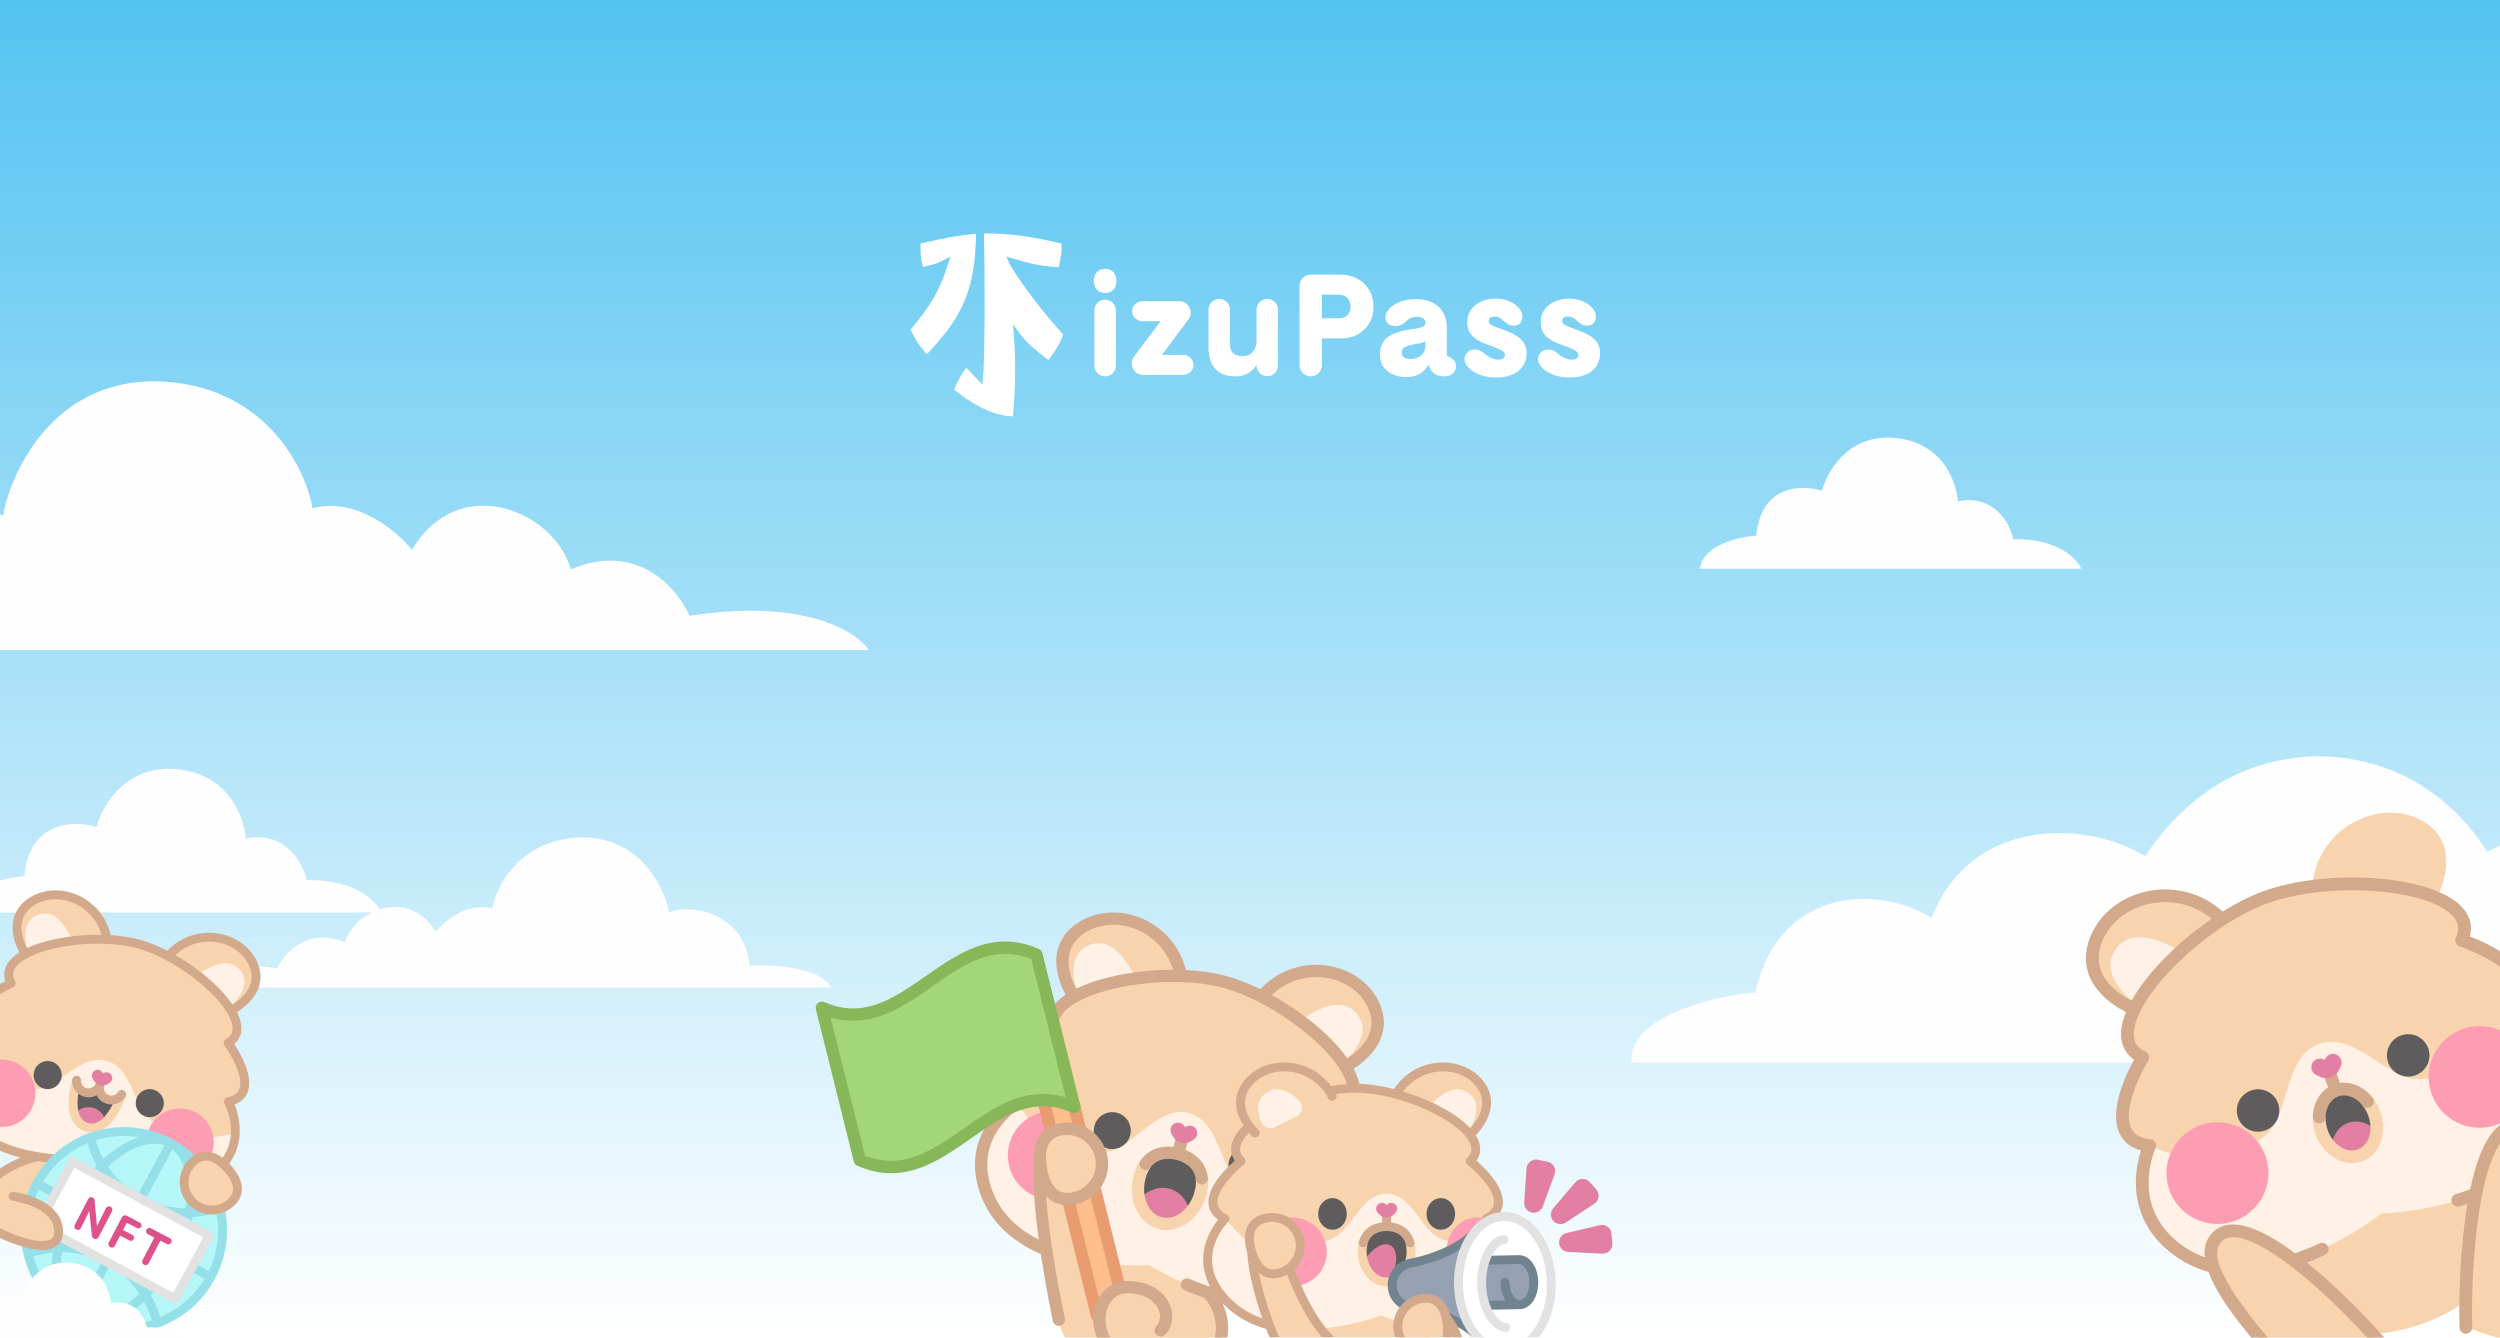<svg width="400" height="214" viewBox="0 0 400 214" fill="none" xmlns="http://www.w3.org/2000/svg">
<g clip-path="url(#clip0_1191_343)">
<rect width="400" height="214" fill="url(#paint0_linear_1191_343)"/>
<path d="M170.088 53.496C169.648 54.972 168.836 56.104 168.116 57.109C167.988 57.288 167.864 57.461 167.746 57.63C167.584 57.503 167.419 57.373 167.248 57.24C165.827 56.126 164.217 54.864 162.986 53.12L162.078 51.834L162.195 53.404C162.573 58.502 162.453 61.55 162.095 66.614C158.91 66.609 155.211 64.466 152.662 62.334C153.239 60.923 153.714 60.058 154.6 58.82L157.174 61.537L157.278 60.603C157.591 57.784 157.603 42.888 157.423 37.355C161.267 37.315 165.329 37.847 169.819 38.977C169.972 40.029 169.665 41.482 169.436 42.566C169.423 42.627 169.411 42.687 169.398 42.746C166.585 42.601 164.845 42.194 161.929 41.32L160.983 41.036L161.41 41.926C162.844 44.921 168.165 51.494 170.088 53.496H170.088Z" fill="white"/>
<path d="M156.173 37.397C155.988 46.152 154.237 50.437 148.298 56.673C146.95 55.168 146.369 54.203 145.686 52.742C148.994 48.847 150.372 46.412 151.757 42.06L152.076 41.055L151.14 41.541C149.825 42.223 149.003 42.45 147.655 42.699C147.31 41.329 147.226 40.42 147.307 38.969C150.851 38.103 153.622 37.612 156.173 37.397L156.173 37.397Z" fill="white"/>
<path d="M176.818 60.216C176.344 60.216 175.939 60.047 175.603 59.711C175.267 59.36 175.099 58.947 175.099 58.473V49.669C175.099 49.196 175.267 48.791 175.603 48.454C175.939 48.118 176.344 47.95 176.818 47.95C177.292 47.95 177.697 48.118 178.033 48.454C178.369 48.791 178.538 49.196 178.538 49.669V58.473C178.538 58.947 178.369 59.36 178.033 59.711C177.697 60.047 177.292 60.216 176.818 60.216ZM176.795 46.872C176.275 46.872 175.848 46.704 175.511 46.368C175.175 46.032 175.007 45.558 175.007 44.947C175.007 44.335 175.175 43.861 175.511 43.525C175.848 43.189 176.275 43.021 176.795 43.021C177.345 43.021 177.789 43.189 178.125 43.525C178.461 43.861 178.629 44.335 178.629 44.947C178.629 45.558 178.461 46.032 178.125 46.368C177.789 46.704 177.345 46.872 176.795 46.872ZM182.963 59.986C182.444 59.986 182.016 59.834 181.679 59.528C181.343 59.207 181.144 58.817 181.083 58.358C181.022 57.9 181.144 57.464 181.45 57.052L186.494 50.334L188.626 51.389H182.849C182.375 51.389 181.97 51.236 181.634 50.93C181.297 50.609 181.129 50.227 181.129 49.784C181.129 49.341 181.297 48.966 181.634 48.661C181.97 48.34 182.375 48.179 182.849 48.179H188.626C189.161 48.179 189.589 48.34 189.91 48.661C190.246 48.982 190.445 49.371 190.506 49.83C190.567 50.288 190.437 50.732 190.116 51.16L185.187 57.739L182.963 56.777H189.245C189.719 56.777 190.124 56.937 190.46 57.258C190.797 57.564 190.965 57.938 190.965 58.382C190.965 58.809 190.797 59.184 190.46 59.505C190.124 59.826 189.719 59.986 189.245 59.986H182.963ZM197.653 60.216C196.69 60.216 195.887 60.032 195.245 59.665C194.619 59.298 194.145 58.771 193.824 58.083C193.518 57.396 193.365 56.578 193.365 55.63V49.555C193.365 49.081 193.534 48.676 193.87 48.34C194.206 48.003 194.611 47.835 195.085 47.835C195.559 47.835 195.964 48.003 196.3 48.34C196.636 48.676 196.804 49.081 196.804 49.555V54.965C196.804 55.76 196.988 56.295 197.355 56.57C197.737 56.845 198.226 56.983 198.822 56.983C199.326 56.983 199.739 56.868 200.06 56.639C200.396 56.41 200.641 56.119 200.794 55.768C200.962 55.401 201.046 55.011 201.046 54.599V49.555C201.046 49.081 201.214 48.676 201.55 48.34C201.887 48.003 202.292 47.835 202.765 47.835C203.254 47.835 203.66 48.003 203.98 48.34C204.317 48.676 204.485 49.081 204.485 49.555V58.473C204.485 58.947 204.317 59.352 203.98 59.688C203.66 60.025 203.254 60.193 202.765 60.193C202.292 60.193 201.887 60.025 201.55 59.688C201.214 59.352 201.046 58.947 201.046 58.473V57.029L201.734 57.281C201.245 58.259 200.679 58.993 200.037 59.482C199.395 59.971 198.6 60.216 197.653 60.216ZM209.715 60.216C209.226 60.216 208.805 60.04 208.454 59.688C208.102 59.337 207.927 58.916 207.927 58.427V45.726C207.927 45.237 208.102 44.817 208.454 44.465C208.805 44.114 209.226 43.938 209.715 43.938H211.503V58.427C211.503 58.916 211.327 59.337 210.976 59.688C210.624 60.04 210.204 60.216 209.715 60.216ZM210.815 54.14V50.93H214.3C214.652 50.93 214.957 50.854 215.217 50.701C215.492 50.548 215.706 50.334 215.859 50.059C216.012 49.784 216.088 49.471 216.088 49.119C216.088 48.706 216.012 48.355 215.859 48.065C215.706 47.759 215.477 47.53 215.171 47.377C214.881 47.224 214.529 47.148 214.117 47.148H210.815V43.938H214.438C215.462 43.938 216.371 44.152 217.166 44.58C217.961 45.008 218.587 45.604 219.046 46.368C219.52 47.132 219.757 48.026 219.757 49.05C219.757 50.074 219.527 50.969 219.069 51.733C218.61 52.497 217.999 53.093 217.235 53.521C216.47 53.934 215.63 54.14 214.713 54.14H210.815ZM224.859 60.33C224.202 60.33 223.56 60.2 222.933 59.941C222.322 59.681 221.81 59.291 221.397 58.771C221 58.236 220.801 57.564 220.801 56.754C220.801 55.577 221.16 54.683 221.879 54.071C222.612 53.445 223.805 53.001 225.455 52.742C225.914 52.665 226.342 52.596 226.739 52.535C227.137 52.474 227.458 52.382 227.702 52.26C227.947 52.123 228.069 51.916 228.069 51.641C228.069 51.427 228.008 51.251 227.886 51.114C227.779 50.961 227.618 50.854 227.404 50.793C227.205 50.716 226.961 50.678 226.67 50.678C226.288 50.678 225.96 50.747 225.685 50.885C225.425 51.022 225.18 51.206 224.951 51.435C224.737 51.649 224.485 51.825 224.194 51.962C223.919 52.1 223.606 52.168 223.254 52.168C222.781 52.168 222.398 52.046 222.108 51.802C221.818 51.557 221.672 51.221 221.672 50.793C221.672 50.38 221.802 49.998 222.062 49.647C222.322 49.295 222.674 48.989 223.117 48.729C223.56 48.454 224.08 48.24 224.676 48.087C225.272 47.935 225.899 47.858 226.556 47.858C227.595 47.858 228.482 48.049 229.215 48.431C229.949 48.798 230.507 49.318 230.889 49.99C231.286 50.663 231.485 51.45 231.485 52.352V56.502C231.485 56.7 231.508 56.838 231.554 56.914C231.6 56.975 231.699 57.036 231.852 57.098C232.112 57.205 232.356 57.38 232.585 57.625C232.83 57.854 232.952 58.175 232.952 58.588C232.952 59.046 232.784 59.436 232.448 59.757C232.112 60.078 231.63 60.231 231.004 60.216C230.316 60.2 229.781 60.04 229.399 59.734C229.032 59.413 228.787 59.001 228.665 58.496L228.642 58.404H228.573C228.145 59.046 227.656 59.528 227.106 59.849C226.571 60.17 225.822 60.33 224.859 60.33ZM225.753 57.441C226.166 57.441 226.548 57.357 226.9 57.189C227.251 57.021 227.534 56.777 227.748 56.456C227.962 56.119 228.069 55.722 228.069 55.264V54.69C228.069 54.644 228.054 54.621 228.023 54.621C228.008 54.621 227.97 54.637 227.908 54.667C227.74 54.759 227.549 54.836 227.335 54.897C227.121 54.943 226.892 54.981 226.647 55.011C226.403 55.042 226.128 55.095 225.822 55.172C225.165 55.325 224.737 55.508 224.538 55.722C224.355 55.921 224.263 56.15 224.263 56.41C224.263 56.761 224.385 57.021 224.63 57.189C224.89 57.357 225.264 57.441 225.753 57.441ZM239.414 60.399C238.39 60.399 237.496 60.246 236.732 59.941C235.967 59.635 235.371 59.253 234.943 58.794C234.531 58.336 234.324 57.892 234.324 57.464C234.324 57.113 234.462 56.769 234.737 56.433C235.012 56.096 235.425 55.928 235.975 55.928C236.357 55.928 236.67 56.005 236.915 56.158C237.16 56.295 237.335 56.417 237.442 56.524C237.886 56.907 238.291 57.174 238.657 57.327C239.024 57.464 239.376 57.533 239.712 57.533C240.109 57.533 240.385 57.464 240.537 57.327C240.706 57.174 240.79 56.998 240.79 56.8C240.79 56.616 240.713 56.448 240.56 56.295C240.407 56.142 240.178 55.997 239.873 55.86C239.567 55.707 239.185 55.554 238.726 55.401C238.191 55.218 237.679 55.027 237.19 54.828C236.716 54.614 236.296 54.362 235.929 54.071C235.562 53.781 235.272 53.429 235.058 53.017C234.859 52.604 234.76 52.1 234.76 51.504C234.76 50.785 234.951 50.151 235.333 49.601C235.73 49.035 236.265 48.592 236.938 48.271C237.626 47.95 238.405 47.789 239.276 47.789C240.102 47.789 240.835 47.927 241.477 48.202C242.135 48.477 242.647 48.836 243.013 49.28C243.396 49.708 243.587 50.181 243.587 50.701C243.587 51.083 243.472 51.412 243.243 51.687C243.029 51.962 242.685 52.1 242.211 52.1C241.814 52.1 241.485 52.016 241.225 51.847C240.965 51.664 240.759 51.504 240.606 51.366C240.499 51.259 240.377 51.152 240.239 51.045C240.117 50.938 239.964 50.846 239.781 50.77C239.613 50.693 239.399 50.655 239.139 50.655C238.772 50.655 238.52 50.724 238.382 50.862C238.26 50.999 238.199 51.152 238.199 51.32C238.199 51.549 238.291 51.74 238.474 51.893C238.657 52.031 238.955 52.176 239.368 52.329C239.781 52.482 240.331 52.688 241.019 52.948C241.569 53.147 242.043 53.368 242.44 53.613C242.853 53.842 243.189 54.102 243.449 54.392C243.724 54.667 243.923 54.981 244.045 55.332C244.183 55.669 244.251 56.058 244.251 56.502C244.251 57.296 244.053 57.992 243.655 58.588C243.258 59.169 242.692 59.62 241.959 59.941C241.24 60.246 240.392 60.399 239.414 60.399ZM251.168 60.399C250.144 60.399 249.25 60.246 248.486 59.941C247.722 59.635 247.126 59.253 246.698 58.794C246.285 58.336 246.079 57.892 246.079 57.464C246.079 57.113 246.216 56.769 246.491 56.433C246.766 56.096 247.179 55.928 247.729 55.928C248.111 55.928 248.425 56.005 248.669 56.158C248.914 56.295 249.09 56.417 249.197 56.524C249.64 56.907 250.045 57.174 250.412 57.327C250.779 57.464 251.13 57.533 251.466 57.533C251.864 57.533 252.139 57.464 252.292 57.327C252.46 57.174 252.544 56.998 252.544 56.8C252.544 56.616 252.467 56.448 252.315 56.295C252.162 56.142 251.933 55.997 251.627 55.86C251.321 55.707 250.939 55.554 250.481 55.401C249.946 55.218 249.434 55.027 248.944 54.828C248.471 54.614 248.05 54.362 247.683 54.071C247.317 53.781 247.026 53.429 246.812 53.017C246.614 52.604 246.514 52.1 246.514 51.504C246.514 50.785 246.705 50.151 247.087 49.601C247.485 49.035 248.02 48.592 248.692 48.271C249.38 47.95 250.16 47.789 251.031 47.789C251.856 47.789 252.59 47.927 253.232 48.202C253.889 48.477 254.401 48.836 254.768 49.28C255.15 49.708 255.341 50.181 255.341 50.701C255.341 51.083 255.226 51.412 254.997 51.687C254.783 51.962 254.439 52.1 253.965 52.1C253.568 52.1 253.239 52.016 252.979 51.847C252.72 51.664 252.513 51.504 252.36 51.366C252.253 51.259 252.131 51.152 251.994 51.045C251.871 50.938 251.719 50.846 251.535 50.77C251.367 50.693 251.153 50.655 250.893 50.655C250.526 50.655 250.274 50.724 250.137 50.862C250.014 50.999 249.953 51.152 249.953 51.32C249.953 51.549 250.045 51.74 250.228 51.893C250.412 52.031 250.71 52.176 251.122 52.329C251.535 52.482 252.085 52.688 252.773 52.948C253.323 53.147 253.797 53.368 254.195 53.613C254.607 53.842 254.944 54.102 255.203 54.392C255.478 54.667 255.677 54.981 255.799 55.332C255.937 55.669 256.006 56.058 256.006 56.502C256.006 57.296 255.807 57.992 255.41 58.588C255.012 59.169 254.447 59.62 253.713 59.941C252.995 60.246 252.146 60.399 251.168 60.399Z" fill="white"/>
<g filter="url(#filter0_f_1191_343)">
<path d="M508 170H261.017C260.459 162.65 274.022 159.451 280.873 158.771C284.356 142.778 299.336 141.077 309.09 146.861C315.012 131.208 333.126 130.868 343.228 136.993C347.757 130.188 356.466 121 371.445 121C390.396 121.544 399.313 136.426 401.404 143.799C410.043 141.077 417.079 144.252 419.518 146.181L419.612 146.036C422.099 142.215 427.707 133.599 441.464 134.271C452.612 134.815 459.346 144.933 461.32 149.923C478.042 143.798 483.267 158.771 485.009 158.771C500.336 158.771 506.723 166.257 508 170Z" fill="#FFFEFF"/>
</g>
<path d="M139 104H-45C-41.743 98.058 -28.39 97.355 -22.121 97.745C-20.764 82.5 -5.447 79.764 0.564 82.5C0.37 81.327 5.217 61 24.8 61C42.172 61.313 48.842 74.682 50.005 81.327C56.985 79.451 63.513 84.976 65.904 87.973C73.66 75.073 88.977 82.109 91.303 91.1C102.006 86.566 108.43 94.162 110.305 98.527C128.608 95.713 137.061 101.003 139 104Z" fill="#FFFEFF"/>
<path d="M324 165H458C455.628 160.716 445.904 160.209 441.338 160.491C440.35 149.5 429.195 147.527 424.818 149.5C424.959 148.655 421.429 134 407.168 134C394.516 134.225 389.659 143.864 388.811 148.655C383.728 147.302 378.974 151.285 377.233 153.446C371.585 144.145 360.43 149.218 358.736 155.7C350.941 152.431 346.263 157.908 344.898 161.055C331.568 159.025 325.412 162.839 324 165Z" fill="#FFFEFF"/>
<path d="M28 158H133C131.141 154.684 123.522 154.291 119.944 154.509C119.17 146 110.429 144.473 106.999 146C107.11 145.345 104.344 134 93.169 134C83.255 134.175 79.449 141.636 78.785 145.345C74.802 144.298 71.077 147.382 69.712 149.055C65.287 141.855 56.546 145.782 55.218 150.8C49.111 148.269 45.445 152.509 44.375 154.945C33.931 153.375 29.106 156.327 28 158Z" fill="#FFFEFF"/>
<g filter="url(#filter1_f_1191_343)">
<path d="M61 146H-6C-5.505 141.856 0.803 140.405 3.895 140.198C4.72 131.247 11.935 131.219 15.44 132.324C16.265 129.216 19.563 123 27.191 123C36.426 123.332 38.941 130.39 39.354 134.189C45.621 132.863 48.562 138.126 49.043 140.82C56.794 140.654 60.244 144.204 61 146Z" fill="#FFFEFF"/>
</g>
<path d="M333 91H272C272.45 87.216 278.194 85.892 281.009 85.703C281.76 77.53 288.329 77.504 291.52 78.513C292.271 75.676 295.274 70 302.218 70C310.627 70.303 312.917 76.748 313.292 80.216C318.998 79.005 321.676 83.811 322.114 86.27C329.171 86.119 332.312 89.36 333 91Z" fill="#FFFEFF"/>
<path d="M214.107 169.008L215.746 170.385C217.794 169.123 222.103 165.742 219.759 160.775C216.867 154.641 207.491 153.203 202.26 159.082L204.357 160.841C201.485 159.119 198.445 157.743 195.636 157.02C192.823 156.297 189.494 156.038 186.149 156.161L188.835 155.631C187.101 147.961 178.195 144.703 172.692 148.684C168.234 151.905 170.368 156.942 171.546 159.033L173.655 158.618C169.557 160.323 167.242 162.805 168.964 165.709C168.964 165.709 156.779 171.112 162.776 176.367C162.776 176.367 162.669 176.428 162.484 176.556C161.038 177.533 154.83 182.316 157.751 190.615C160.655 198.868 169.969 201.436 176.658 202.192C172.407 203.556 169.425 206.744 169.425 210.458C169.425 215.413 174.739 219.431 181.293 219.431C187.846 219.431 194.536 215.413 194.536 210.458C194.536 208.946 192.691 206.596 193.16 206.752C199.175 208.745 206.915 209.702 212.538 204.69C219.948 198.079 215.034 189.793 215.034 189.793C222.832 188.08 214.774 177.48 214.774 177.48C217.691 175.763 216.867 172.484 214.107 169.013V169.008Z" fill="#F8D4AE"/>
<path d="M208.06 163.319C210.919 165.455 213.37 167.838 214.898 170.081C216.735 168.364 219.47 165.04 217.081 162.177C214.548 159.132 210.14 161.774 208.056 163.319H208.06Z" fill="#FFF1E6"/>
<path d="M172.432 159.173C174.858 157.949 178.154 157.041 181.696 156.548C180.617 154.19 178.034 149.753 174.347 151.199C170.867 152.559 171.653 156.782 172.432 159.173Z" fill="#FFF1E6"/>
<path d="M190.194 178.072C185.033 176.745 181.157 184.123 176.609 184.362C169.664 184.723 165.878 181.605 162.772 176.363C162.772 176.363 154.455 181.252 157.747 190.606C162.443 203.955 183.904 202.43 183.904 202.43C183.904 202.43 201.959 214.102 212.533 204.678C219.944 198.067 215.03 189.781 215.03 189.781C209.773 192.878 204.95 193.782 199.043 190.122C195.179 187.722 195.356 179.395 190.194 178.068V178.072Z" fill="#FFF1E6"/>
<path d="M199.15 192.776C200.126 188.988 203.998 186.708 207.796 187.685C211.594 188.659 213.88 192.521 212.9 196.309C211.924 200.097 208.052 202.377 204.254 201.399C200.456 200.426 198.169 196.564 199.15 192.776Z" fill="#FD9DB4"/>
<path d="M174.054 189.101C176.397 185.964 175.747 181.527 172.602 179.19C169.457 176.852 165.008 177.5 162.664 180.637C160.321 183.774 160.971 188.212 164.116 190.549C167.261 192.886 171.71 192.238 174.054 189.101Z" fill="#FD9DB4"/>
<path d="M220.228 167.497C221.658 165.266 221.802 162.797 220.648 160.356C219.17 157.217 216.055 155.023 212.319 154.489C208.344 153.918 204.377 155.327 201.667 158.269C199.673 157.295 197.7 156.539 195.875 156.071C194.05 155.603 191.957 155.315 189.737 155.208C188.786 151.33 185.997 148.183 182.24 146.766C178.71 145.434 174.92 145.858 172.107 147.891C169.915 149.477 168.844 151.708 169.017 154.35C169.137 156.227 169.849 157.953 170.492 159.169C169.598 159.76 168.885 160.397 168.379 161.071C167.386 162.386 167.143 163.815 167.658 165.249C165.549 166.313 160.721 169.103 160.181 172.636C159.988 173.914 160.35 175.118 161.269 176.231C159.098 177.924 154.006 182.932 156.82 190.943C158.216 194.912 161.12 198.01 165.458 200.154C168.58 201.699 172.383 202.722 176.761 203.195C177.301 203.252 177.787 202.862 177.849 202.324C177.907 201.785 177.515 201.301 176.976 201.239C164.564 199.891 160.177 194.542 158.682 190.29C157.545 187.053 157.763 184.041 159.337 181.334C160.597 179.164 162.348 177.842 163.036 177.373C163.184 177.275 163.271 177.221 163.279 177.217C163.551 177.057 163.728 176.777 163.757 176.461C163.786 176.149 163.662 175.841 163.427 175.631C162.414 174.744 161.99 173.86 162.13 172.932C162.546 170.2 167.493 167.443 169.363 166.609C169.619 166.494 169.816 166.276 169.903 166.009C169.989 165.742 169.956 165.451 169.812 165.212C169.186 164.152 169.231 163.207 169.956 162.246C171.419 160.307 175.369 158.618 180.518 157.731C185.741 156.831 191.303 156.922 195.385 157.969C199.471 159.017 204.381 161.617 208.517 164.921C212.599 168.179 215.24 171.56 215.582 173.963C215.751 175.155 215.335 176.001 214.272 176.63C214.029 176.773 213.86 177.012 213.806 177.287C213.753 177.562 213.819 177.846 213.988 178.072C214 178.088 215.153 179.616 216.121 181.547C217.324 183.943 217.72 185.861 217.262 187.094C216.937 187.973 216.138 188.544 214.82 188.832C214.511 188.897 214.255 189.111 214.128 189.398C214 189.686 214.02 190.019 214.181 190.29C214.362 190.602 218.576 197.981 211.874 203.955C208.468 206.991 201.959 209.571 190.293 204.62C189.795 204.406 189.214 204.641 189 205.138C188.786 205.639 189.02 206.214 189.519 206.428C193.609 208.162 197.465 209.131 200.979 209.316C201.378 209.337 201.77 209.349 202.157 209.349C206.552 209.349 210.255 208.03 213.184 205.421C217.324 201.732 217.835 197.533 217.534 194.661C217.345 192.854 216.826 191.35 216.414 190.397C217.753 189.863 218.655 188.984 219.104 187.772C220.344 184.419 217.464 179.645 216.134 177.698C217.279 176.687 217.757 175.319 217.526 173.692C217.407 172.858 217.093 171.954 216.595 171.009C217.748 170.257 219.207 169.087 220.22 167.501L220.228 167.497ZM180.185 155.792C177.033 156.334 174.315 157.16 172.21 158.191C170.994 155.886 169.759 152.012 173.264 149.477C175.542 147.83 178.64 147.501 181.548 148.598C184.53 149.72 186.78 152.139 187.686 155.151C185.222 155.151 182.664 155.364 180.185 155.792ZM215.573 169.329C214.226 167.414 212.249 165.381 209.753 163.388C207.788 161.819 205.646 160.401 203.492 159.214C205.745 157.016 208.888 155.981 212.039 156.433C215.116 156.876 217.666 158.655 218.865 161.19C220.706 165.097 217.753 167.895 215.569 169.329H215.573Z" fill="#D3A98C"/>
<path d="M175.101 180.163C174.693 181.741 175.645 183.351 177.231 183.758C178.813 184.165 180.428 183.216 180.835 181.634C181.243 180.056 180.292 178.446 178.706 178.039C177.124 177.632 175.509 178.581 175.101 180.163Z" fill="#5F5C5D"/>
<path d="M196.666 185.701C196.258 187.279 197.21 188.889 198.796 189.296C200.377 189.703 201.992 188.754 202.4 187.172C202.808 185.594 201.856 183.984 200.27 183.577C198.684 183.17 197.074 184.119 196.666 185.701Z" fill="#5F5C5D"/>
<path d="M182.331 188.334C182.009 189.579 182.005 190.808 182.265 191.905C182.669 193.622 183.715 195.006 185.185 195.569C185.33 195.631 185.482 195.676 185.639 195.717C187.352 196.157 189.136 195.442 190.442 193.996C190.771 193.63 191.076 193.215 191.336 192.763C191.669 192.184 191.933 191.539 192.11 190.845C192.328 189.998 192.378 189.226 192.295 188.54C192.287 188.47 192.279 188.4 192.258 188.33C191.937 186.469 190.561 185.241 188.712 184.711C188.641 184.69 188.571 184.67 188.497 184.653C188.423 184.633 188.353 184.616 188.283 184.6C186.405 184.177 184.605 184.588 183.418 186.062C183.373 186.112 183.332 186.169 183.291 186.223C182.883 186.786 182.553 187.484 182.335 188.334H182.331Z" fill="#5F5C5D"/>
<path d="M182.265 191.9C182.668 193.618 183.715 195.002 185.185 195.565C185.33 195.627 185.482 195.672 185.638 195.713C187.352 196.153 189.14 195.438 190.442 193.992C190.038 192.274 188.992 190.89 187.521 190.327C187.377 190.265 187.224 190.22 187.068 190.179C185.354 189.739 183.566 190.454 182.265 191.9Z" fill="#E27FA3"/>
<path d="M186.644 196.823C186.228 196.823 185.807 196.769 185.391 196.663C182.17 195.837 180.37 191.987 181.375 188.084C181.618 187.139 181.993 186.318 182.491 185.64L184.081 186.798C183.731 187.275 183.463 187.871 183.282 188.573C182.545 191.428 183.711 194.202 185.881 194.76C188.052 195.319 190.417 193.45 191.154 190.594C191.335 189.896 191.389 189.247 191.315 188.663L193.267 188.417C193.37 189.247 193.304 190.142 193.061 191.083C192.184 194.481 189.461 196.819 186.644 196.819V196.823Z" fill="#F8D4AE"/>
<path d="M193.267 188.421C193.008 186.379 191.719 184.805 189.68 183.996L190.182 182.053L188.275 181.564L187.772 183.507C185.601 183.232 183.711 183.984 182.495 185.639C182.174 186.079 182.269 186.691 182.71 187.011C183.15 187.332 183.764 187.237 184.086 186.798C185.309 185.134 187.22 185.327 188.25 185.594C189.284 185.861 191.055 186.613 191.315 188.663C191.377 189.16 191.801 189.522 192.291 189.522C192.332 189.522 192.374 189.522 192.415 189.513C192.954 189.444 193.337 188.955 193.267 188.417V188.421Z" fill="#D3A98C"/>
<path d="M187.867 179.806C188.435 179.465 189.177 179.65 189.519 180.217L189.601 180.352L189.737 180.27C190.306 179.929 191.047 180.114 191.389 180.681C191.731 181.248 191.546 181.987 190.977 182.328L190.487 182.62C189.539 183.187 188.316 182.879 187.748 181.934L187.455 181.445C187.113 180.878 187.299 180.139 187.867 179.798V179.806Z" fill="#E27FA3"/>
<path d="M169.421 211.157C169.421 211.157 165.664 194.267 166.381 185.915L168.782 186.761L171.789 188.639L177.103 210.089L169.417 211.157H169.421Z" fill="#F8D4AE"/>
<path d="M175.524 210.502L179.946 209.407L169.628 167.98L165.206 169.075L175.524 210.502Z" fill="#FFBE8D"/>
<path d="M175.521 211.485C175.344 211.485 175.167 211.436 175.015 211.345C174.792 211.21 174.632 210.992 174.566 210.742L164.247 169.316C164.136 168.873 164.35 168.409 164.758 168.203C165.17 167.998 165.668 168.1 165.961 168.454L172.659 176.498C172.753 176.613 172.819 176.744 172.856 176.888L180.897 209.176C181.029 209.702 180.708 210.236 180.18 210.368L175.756 211.465C175.678 211.485 175.6 211.493 175.517 211.493L175.521 211.485ZM167.2 173.006L176.242 209.312L178.755 208.691L171.007 177.574L167.205 173.006H167.2Z" fill="#EA9C71"/>
<path d="M171.905 177.119C158.274 171.174 151.201 191.572 137.57 185.623C135.544 177.493 133.521 169.362 131.494 161.232C145.125 167.177 152.198 146.778 165.829 152.727C167.855 160.858 169.878 168.988 171.905 177.119Z" fill="#A3D676"/>
<path d="M142.588 187.718C140.891 187.718 139.095 187.365 137.175 186.527C136.895 186.404 136.689 186.161 136.615 185.865L130.539 161.474C130.448 161.112 130.572 160.726 130.86 160.488C131.148 160.245 131.548 160.188 131.89 160.34C138.201 163.092 143.008 159.736 148.099 156.182C153.409 152.472 158.904 148.639 166.224 151.835C166.504 151.959 166.71 152.201 166.784 152.497L172.86 176.889C172.951 177.25 172.828 177.636 172.539 177.875C172.251 178.117 171.851 178.174 171.509 178.022C165.199 175.27 160.391 178.626 155.304 182.18C151.387 184.916 147.366 187.718 142.592 187.718H142.588ZM138.407 184.908C144.499 187.32 149.203 184.037 154.171 180.566C159.04 177.168 164.058 173.663 170.5 175.561L164.993 153.442C158.9 151.03 154.196 154.313 149.228 157.784C145.311 160.521 141.29 163.323 136.516 163.327C135.358 163.327 134.155 163.162 132.899 162.793L138.407 184.912V184.908Z" fill="#87B758"/>
<path d="M166.521 186.856C166.055 183.787 166.76 181.137 169.837 180.673C172.914 180.208 175.785 182.32 176.251 185.393C176.716 188.462 174.599 191.326 171.518 191.79C168.44 192.254 166.982 189.929 166.517 186.86L166.521 186.856Z" fill="#F8D4AE"/>
<path d="M177.227 185.241C176.683 181.642 173.301 179.152 169.693 179.699C166.953 180.11 165.45 182.057 165.413 185.134C164.696 193.54 168.309 210.676 168.461 211.37C168.564 211.826 168.972 212.139 169.421 212.139C169.491 212.139 169.565 212.131 169.635 212.114C170.166 211.995 170.5 211.473 170.385 210.943C170.356 210.808 167.938 199.85 167.386 191.379C168.276 192.332 169.429 192.825 170.772 192.825C171.064 192.825 171.361 192.8 171.67 192.755C175.278 192.213 177.775 188.84 177.227 185.241ZM171.373 190.816C170.265 190.98 169.417 190.713 168.778 189.994C168.16 189.3 167.715 188.162 167.497 186.708C167.324 185.574 166.801 182.119 169.985 181.642C171.213 181.457 172.44 181.761 173.441 182.497C174.442 183.232 175.093 184.312 175.278 185.537C175.662 188.068 173.911 190.434 171.373 190.816Z" fill="#D3A98C"/>
<path d="M193.951 207.669C197.725 212.813 194.792 221.761 184.275 219.423C173.095 216.937 174.516 205.943 180.378 205.943C186.24 205.943 187.764 210.828 185.713 212.874C185.713 212.874 193.712 207.344 193.951 207.669Z" fill="#F8D4AE"/>
<path d="M187.575 220.799C186.532 220.799 185.367 220.676 184.061 220.384C177.173 218.852 174.529 214.201 174.961 210.265C175.307 207.143 177.532 204.961 180.378 204.961C183.645 204.961 186.186 206.391 187.179 208.782C187.896 210.508 187.595 212.389 186.409 213.568C186.026 213.95 185.4 213.95 185.016 213.568C184.633 213.186 184.633 212.562 185.016 212.18C185.634 211.563 185.77 210.524 185.358 209.534C184.679 207.903 182.817 206.925 180.378 206.925C178.261 206.925 177.116 208.708 176.922 210.479C176.452 214.727 180.386 217.549 184.493 218.461C188.852 219.431 192.229 218.396 193.762 215.614C195.179 213.038 194.635 209.595 192.464 207.43C192.081 207.048 192.081 206.424 192.464 206.042C192.847 205.66 193.473 205.66 193.857 206.042C196.633 208.811 197.317 213.236 195.488 216.559C194.713 217.964 192.538 220.791 187.579 220.791L187.575 220.799Z" fill="#D3A98C"/>
<g filter="url(#filter2_d_1191_343)">
<path d="M205.805 191.175C205.891 191.078 205.95 191.016 205.977 190.989L205.986 190.98H205.989C200.466 188.189 208.567 181.782 208.567 181.782C206.903 180.122 207.739 178.094 209.912 176.2C208.689 174.543 207.505 171.882 209.668 169.278C212.846 165.448 219.57 165.898 222.648 170.553C224.122 170.269 225.565 170.112 226.906 170.112C228.909 170.112 231.152 170.468 233.375 171.068C236.283 165.937 243.372 165.315 246.666 169.281C249.39 172.557 246.808 175.928 245.517 177.272L244.538 176.804C246.218 178.521 246.731 180.296 245.241 181.782C245.241 181.782 253.345 188.189 247.823 190.977C247.823 190.977 247.864 191.019 247.936 191.099C248.215 191.406 248.953 192.276 249.568 193.552C250.301 195.073 250.858 197.171 250.241 199.569C249.992 200.548 249.544 201.581 248.835 202.644C246.084 206.746 242.197 207.932 238.752 207.995C238.844 208.441 238.891 208.9 238.891 209.368C238.891 214.473 233.265 218.613 226.321 218.613C219.378 218.613 213.751 214.476 213.751 209.368C213.751 208.971 213.784 208.58 213.852 208.196C210.478 207.465 207.274 205.825 204.977 202.644C200.983 197.109 204.909 192.188 205.805 191.175Z" fill="#F8D4AE"/>
<path d="M238.743 173.016C241.333 174.214 243.553 175.667 244.858 177.15C245.903 175.493 247.253 172.521 244.933 170.852C242.66 169.213 240.131 171.429 238.743 173.016Z" fill="#FFF1E6"/>
<path d="M204.974 202.644C212.778 213.449 230.989 206.476 230.989 206.476C230.989 206.476 242.719 211.759 248.835 202.644C251.283 198.989 250.6 195.701 249.568 193.555C247.117 195.008 244.381 195.422 240.844 194.318C237.476 193.262 235.998 186.976 231.864 186.976C227.731 186.976 226.197 193.102 222.885 194.318C211.021 198.669 209.336 194.318 205.989 190.98C205.989 190.98 205.983 190.989 205.98 190.992C205.953 191.019 205.894 191.081 205.808 191.178C204.912 192.191 200.983 197.112 204.98 202.647L204.974 202.644Z" fill="#FFF1E6"/>
<path d="M241.434 196.284C241.434 199.317 243.624 201.776 246.324 201.776C247.927 201.776 249.351 200.909 250.241 199.572C250.855 197.177 250.301 195.079 249.568 193.555C248.953 192.279 248.217 191.409 247.936 191.101C247.431 190.903 246.888 190.797 246.324 190.797C243.621 190.797 241.434 193.256 241.434 196.287V196.284Z" fill="#FD9DB4"/>
<path d="M215.879 201.71C212.881 201.21 210.856 198.38 211.358 195.39C211.859 192.399 214.696 190.38 217.694 190.88C220.693 191.38 222.717 194.209 222.216 197.2C221.715 200.19 218.878 202.21 215.879 201.71Z" fill="#FD9DB4"/>
<path d="M223.197 192.753C221.93 192.753 220.903 191.621 220.903 190.225C220.903 188.83 221.93 187.698 223.197 187.698C224.463 187.698 225.49 188.83 225.49 190.225C225.49 191.621 224.463 192.753 223.197 192.753Z" fill="#5F5C5D"/>
<path d="M240.532 192.753C239.265 192.753 238.238 191.621 238.238 190.225C238.238 188.83 239.265 187.698 240.532 187.698C241.799 187.698 242.826 188.83 242.826 190.225C242.826 191.621 241.799 192.753 240.532 192.753Z" fill="#5F5C5D"/>
<path d="M213.938 176.345L217.398 174.694C218.44 174.197 218.656 172.806 217.811 172.021C216.38 170.698 214.401 169.547 212.585 170.855C210.894 172.072 211.152 173.978 211.82 175.564C212.164 176.381 213.137 176.727 213.938 176.345Z" fill="#FFF1E6"/>
<path d="M202.87 195.017C203.374 193.282 204.291 191.918 204.897 191.152C203.98 190.498 203.466 189.666 203.366 188.669C203.217 187.212 203.992 185.505 205.668 183.59C206.374 182.782 207.09 182.113 207.564 181.696C207.149 181.095 206.95 180.441 206.974 179.74C207.012 178.562 207.686 177.336 208.971 176.096C208.612 175.54 208.282 174.91 208.06 174.226C207.425 172.293 207.793 170.429 209.119 168.831C210.828 166.774 213.573 165.735 216.464 166.049C219.09 166.336 221.434 167.697 222.968 169.775C224.363 169.529 225.683 169.402 226.903 169.402C228.749 169.402 230.867 169.704 233.033 170.248C234.585 167.848 237.173 166.286 240.057 166.028C242.873 165.779 245.55 166.824 247.215 168.828C248.541 170.426 248.909 172.29 248.274 174.223C247.799 175.673 246.864 176.875 246.131 177.659C246.292 177.917 246.428 178.171 246.532 178.426C247.022 179.603 246.918 180.719 246.241 181.696C246.716 182.113 247.431 182.782 248.14 183.59C249.817 185.505 250.594 187.212 250.446 188.669C250.345 189.663 249.832 190.498 248.912 191.152C249.404 191.782 250.105 192.821 250.603 194.164C251.381 196.251 251.808 199.486 249.428 203.037C246.434 207.503 242.188 208.71 238.47 208.71C237.487 208.71 236.544 208.628 235.668 208.494C235.28 208.435 235.01 208.074 235.069 207.686C235.128 207.299 235.49 207.032 235.879 207.089C239.66 207.654 244.873 207.272 248.244 202.247C252.14 196.431 247.517 191.678 247.321 191.48C247.158 191.32 247.084 191.089 247.123 190.864C247.158 190.64 247.301 190.444 247.505 190.344C248.455 189.864 248.953 189.269 249.031 188.526C249.25 186.372 246.051 183.33 244.802 182.341C244.642 182.214 244.544 182.027 244.532 181.826C244.52 181.625 244.597 181.427 244.74 181.282C245.434 180.589 245.585 179.855 245.217 178.973C244.49 177.224 241.844 175.185 238.137 173.519C234.384 171.832 230.185 170.825 226.909 170.825C225.935 170.825 224.888 170.911 223.784 171.083C223.95 171.429 223.811 171.844 223.467 172.021C223.116 172.199 222.686 172.063 222.508 171.713C221.289 169.343 218.974 167.753 216.315 167.463C213.903 167.2 211.624 168.049 210.223 169.739C209.244 170.917 208.087 173.403 211.339 176.786C211.612 177.07 211.603 177.52 211.318 177.792C211.179 177.925 211.004 177.991 210.826 177.991C210.639 177.991 210.452 177.917 210.312 177.772C210.164 177.618 210.004 177.443 209.84 177.251C208.926 178.168 208.431 179.038 208.407 179.793C208.389 180.329 208.609 180.817 209.078 181.284C209.22 181.427 209.297 181.625 209.285 181.829C209.274 182.03 209.176 182.22 209.018 182.344C207.769 183.335 204.573 186.375 204.793 188.529C204.867 189.272 205.369 189.867 206.318 190.347C206.523 190.45 206.662 190.643 206.698 190.867C206.733 191.092 206.659 191.32 206.499 191.483C206.493 191.489 206.437 191.548 206.345 191.649C205.256 192.88 201.983 197.278 205.558 202.232C208.443 206.227 213.17 208.16 219.594 207.971C219.989 207.962 220.315 208.27 220.327 208.66C220.339 209.054 220.03 209.379 219.636 209.391C219.345 209.4 219.057 209.403 218.772 209.403C216.057 209.403 213.597 209.018 211.449 208.258C208.511 207.219 206.14 205.47 204.398 203.061C202.597 200.569 202.069 197.787 202.873 195.02L202.87 195.017ZM238.719 172.219C241.594 173.51 243.852 175.01 245.247 176.52C248.194 173.27 247.072 170.885 246.12 169.736C244.755 168.094 242.538 167.236 240.188 167.446C237.894 167.65 235.826 168.828 234.49 170.648C235.921 171.077 237.351 171.604 238.722 172.219H238.719Z" fill="#D3A98C"/>
<path d="M227.947 196.21C227.947 196.766 228.022 197.302 228.158 197.799C228.686 199.729 230.143 201.114 231.861 201.114C231.986 201.114 232.111 201.108 232.229 201.09C234.217 200.859 235.775 198.764 235.775 196.21C235.775 193.499 234.022 192.256 231.861 192.256C229.701 192.256 227.947 193.502 227.947 196.21Z" fill="#5F5C5D"/>
<path d="M228.158 197.799C228.686 199.729 230.143 201.114 231.861 201.114C231.986 201.114 232.111 201.108 232.229 201.09C232.286 200.998 232.339 200.898 232.395 200.797C233.695 198.418 233.725 195.934 232.47 195.254C231.309 194.629 229.458 195.751 228.158 197.802V197.799Z" fill="#E27FA3"/>
<path d="M231.858 201.827C234.41 201.827 236.484 199.308 236.484 196.21C236.484 195.653 236.416 195.132 236.286 194.656L234.912 195.038C235.01 195.39 235.06 195.784 235.06 196.21C235.06 198.524 233.624 200.403 231.858 200.403C230.093 200.403 228.657 198.521 228.657 196.21C228.657 195.784 228.707 195.387 228.805 195.038L227.431 194.656C227.297 195.132 227.232 195.653 227.232 196.21C227.232 199.305 229.306 201.827 231.858 201.827Z" fill="#F8D4AE"/>
<path d="M227.431 194.656C227.915 192.922 229.28 191.809 231.146 191.587V189.986H232.571V191.587C234.434 191.812 235.799 192.922 236.286 194.656C236.392 195.035 236.17 195.425 235.79 195.532C235.41 195.636 235.019 195.417 234.912 195.038C234.407 193.232 232.781 192.963 231.858 192.963C230.935 192.963 229.309 193.232 228.805 195.038C228.716 195.351 228.431 195.559 228.119 195.559C228.057 195.559 227.992 195.55 227.927 195.532C227.547 195.425 227.327 195.035 227.431 194.656Z" fill="#D3A98C"/>
<path d="M233.268 188.743C232.906 188.376 232.315 188.373 231.947 188.734L231.858 188.823L231.772 188.734C231.41 188.367 230.82 188.364 230.452 188.725C230.084 189.086 230.081 189.675 230.443 190.042L230.754 190.356C231.354 190.962 232.336 190.968 232.944 190.37L233.259 190.06C233.627 189.699 233.63 189.11 233.268 188.743Z" fill="#E27FA3"/>
<path d="M245.927 209.368C243.938 207.459 239.752 205.754 235.826 205.168C234.084 204.908 232.775 203.455 232.743 201.702C232.734 201.324 232.787 200.957 232.891 200.61C233.271 199.353 234.333 198.373 235.686 198.118C239.585 197.385 243.704 195.517 245.621 193.534L245.927 209.371V209.368Z" fill="#95A1B3"/>
<path d="M243.35 201.499C243.235 195.578 246.468 190.714 250.57 190.635C254.673 190.555 258.093 195.291 258.208 201.212C258.323 207.132 255.09 211.996 250.987 212.075C246.884 212.155 243.465 207.419 243.35 201.499Z" fill="white"/>
<path d="M245.434 209.88L246.422 208.856C244.372 206.888 240.057 205.082 235.933 204.467C234.526 204.257 233.484 203.088 233.458 201.688C233.431 200.288 234.425 199.08 235.823 198.817C239.921 198.042 244.161 196.071 246.134 194.026L245.108 193.04C243.318 194.893 239.392 196.695 235.556 197.42C233.473 197.814 231.992 199.619 232.03 201.714C232.072 203.81 233.621 205.556 235.719 205.87C239.579 206.447 243.574 208.095 245.434 209.877V209.88Z" fill="#70838E"/>
<path d="M250.885 212.786C250.924 212.786 250.962 212.786 251.001 212.786C253.226 212.741 255.277 211.478 256.772 209.225C258.215 207.053 258.977 204.203 258.921 201.196C258.862 198.189 257.989 195.369 256.464 193.256C254.882 191.063 252.787 189.882 250.559 189.92C248.333 189.965 246.283 191.228 244.787 193.481C243.345 195.653 242.582 198.503 242.639 201.51C242.698 204.517 243.571 207.337 245.096 209.45C246.651 211.605 248.701 212.786 250.885 212.786ZM250.674 191.344C254.339 191.344 257.39 195.751 257.497 201.226C257.603 206.745 254.677 211.294 250.974 211.365C247.265 211.436 244.173 207.003 244.066 201.486C244.013 198.766 244.692 196.203 245.977 194.271C247.209 192.418 248.847 191.382 250.588 191.347C250.618 191.347 250.648 191.347 250.677 191.347L250.674 191.344Z" fill="#E2E2E2"/>
<path d="M253.176 204.748L247.663 204.854L247.069 201.59L247.636 197.639L252.989 197.538C253.007 197.535 253.022 197.538 253.037 197.535C254.31 197.512 255.372 199.107 255.413 201.099C255.452 203.093 254.452 204.727 253.176 204.751V204.748Z" fill="#95A1B3"/>
<path d="M247.648 204.147L250.906 204.085C250.416 203.333 250.111 202.327 250.087 201.202C250.078 200.809 250.393 200.486 250.784 200.477C251.176 200.465 251.502 200.782 251.511 201.173C251.544 202.88 252.404 204.058 253.161 204.038C253.915 204.023 254.731 202.818 254.698 201.111C254.666 199.415 253.814 198.246 253.063 198.246C253.057 198.246 253.051 198.246 253.048 198.246L247.648 198.349C247.648 198.349 247.639 198.349 247.633 198.349C247.247 198.349 247.226 196.935 247.618 196.929L252.995 196.825C252.995 196.825 253.01 196.825 253.019 196.825C253.034 196.825 253.048 196.825 253.063 196.825C254.737 196.825 256.075 198.684 256.123 201.084C256.17 203.505 254.879 205.426 253.188 205.461L247.671 205.568C247.671 205.568 247.663 205.568 247.657 205.568C247.271 205.568 247.25 204.153 247.642 204.147H247.648Z" fill="#70838E"/>
<path d="M250.894 209.087C250.894 209.087 250.918 209.087 250.933 209.087C251.327 209.078 251.639 208.755 251.63 208.362C251.621 207.968 251.301 207.657 250.903 207.666C250.9 207.666 250.897 207.666 250.891 207.666C250.143 207.666 248.544 206.222 247.977 203.304C247.974 203.283 247.968 203.262 247.962 203.242C247.85 202.659 247.787 202.043 247.775 201.413C247.763 200.794 247.802 200.173 247.894 199.569C247.9 199.551 247.903 199.53 247.906 199.51C248.099 198.264 248.502 197.16 249.066 196.313C249.47 195.704 250.099 195.053 250.657 195.041C251.051 195.032 251.363 194.709 251.354 194.316C251.345 193.928 251.028 193.62 250.642 193.62C250.636 193.62 250.633 193.62 250.627 193.62C249.315 193.647 248.339 194.828 247.876 195.529C247.209 196.532 246.734 197.811 246.505 199.234C246.499 199.255 246.496 199.276 246.493 199.297C246.384 199.998 246.336 200.72 246.348 201.439C246.363 202.173 246.437 202.889 246.571 203.567C246.574 203.591 246.579 203.612 246.585 203.632C246.971 205.562 247.722 206.808 248.286 207.518C249.081 208.515 250.025 209.084 250.888 209.084L250.894 209.087Z" fill="#E2E2E2"/>
<path d="M237.704 203.748C239.799 203.523 240.906 204.84 241.366 206.743C242.295 207.793 243.072 209.3 243.499 211.055C244.41 214.802 243.381 218.267 241.2 218.797C239.019 219.324 236.511 216.716 235.597 212.967C235.502 212.576 235.428 212.188 235.375 211.806C234.452 211.078 233.811 209.998 233.674 208.74C233.404 206.254 235.206 204.017 237.701 203.748H237.704Z" fill="#F8D4AE"/>
<path d="M234.099 204.964C234.977 203.872 236.232 203.188 237.627 203.037C239.03 202.887 240.203 203.333 241.019 204.331C241.461 204.872 241.793 205.568 242.016 206.405C243.001 207.569 243.769 209.149 244.194 210.883C244.663 212.816 244.663 214.751 244.194 216.332C243.683 218.048 242.68 219.167 241.369 219.484C241.122 219.543 240.873 219.572 240.621 219.572C239.535 219.572 238.419 219.022 237.41 217.974C236.268 216.784 235.378 215.065 234.906 213.132C234.826 212.807 234.763 212.487 234.713 212.177C233.728 211.309 233.111 210.126 232.968 208.814C232.817 207.423 233.217 206.056 234.099 204.964ZM238.44 216.992C239.315 217.903 240.235 218.297 241.036 218.104C241.835 217.912 242.473 217.14 242.832 215.929C243.229 214.586 243.223 212.913 242.814 211.221C242.68 210.67 242.505 210.14 242.301 209.637C242.232 210.336 242.066 210.948 241.799 211.472C241.217 212.62 240.167 213.31 238.763 213.461C238.571 213.482 238.378 213.493 238.188 213.493C237.571 213.493 236.968 213.384 236.395 213.177C236.826 214.713 237.544 216.056 238.443 216.992H238.44ZM234.387 208.661C234.496 209.676 234.998 210.584 235.793 211.226C236.591 211.866 237.588 212.156 238.606 212.046C239.532 211.946 240.158 211.549 240.523 210.83C240.87 210.146 240.983 209.155 240.852 207.962C240.722 206.769 240.398 205.825 239.912 205.23C239.473 204.695 238.897 204.431 238.155 204.431C238.033 204.431 237.909 204.437 237.778 204.452C236.76 204.562 235.849 205.062 235.206 205.855C234.565 206.651 234.271 207.645 234.384 208.661H234.387Z" fill="#D3A98C"/>
<path d="M212.211 190.966C214.618 190.256 217.143 191.623 217.855 194.023C218.404 195.867 217.719 197.785 216.277 198.894C217.502 202.141 219.734 207.217 222.621 210.096L216.024 214.808C216.024 214.808 210.817 204.509 210.25 196.269C209.538 193.869 209.805 191.676 212.208 190.966H212.211Z" fill="#F8D4AE"/>
<path d="M212.009 190.281C214.787 189.462 217.719 191.048 218.541 193.818C218.938 195.162 218.79 196.576 218.119 197.807C217.852 198.296 217.517 198.731 217.122 199.107C218.256 202.043 220.407 206.881 223.125 209.592C223.404 209.871 223.404 210.32 223.125 210.599C222.986 210.738 222.805 210.806 222.621 210.806C222.437 210.806 222.256 210.738 222.116 210.599C220.582 209.069 218.291 205.991 215.923 199.959C215.63 200.113 215.318 200.237 214.992 200.335C214.558 200.462 214.14 200.527 213.737 200.527C212.882 200.527 212.101 200.24 211.434 199.678C212.84 206.87 216.615 214.399 216.659 214.487C216.837 214.837 216.695 215.266 216.345 215.443C216.241 215.494 216.131 215.52 216.024 215.52C215.763 215.52 215.514 215.378 215.386 215.13C215.333 215.023 214.051 212.481 212.683 208.882C210.849 204.07 209.796 199.87 209.544 196.399C208.63 193.244 209.526 191.018 212.004 190.287L212.009 190.281ZM212.351 198.586C212.965 199.11 213.698 199.234 214.591 198.971C215.573 198.681 216.38 198.026 216.87 197.13C217.357 196.233 217.467 195.2 217.176 194.223C216.683 192.566 215.155 191.489 213.502 191.489C213.143 191.489 212.778 191.539 212.416 191.646C210.713 192.149 210.217 193.637 210.938 196.067C211.28 197.219 211.769 198.089 212.354 198.586H212.351Z" fill="#D3A98C"/>
<path d="M258.532 191.344C258.025 190.773 258.013 189.917 258.508 189.334L262.046 185.173C262.651 184.463 263.746 184.448 264.369 185.147L265.393 186.298C266.013 186.996 265.87 188.08 265.09 188.595L260.526 191.604C259.888 192.025 259.037 191.915 258.529 191.344H258.532Z" fill="#E27FA3"/>
<path d="M259.458 194.916C259.39 194.156 259.891 193.46 260.633 193.286L265.956 192.028C266.867 191.812 267.758 192.451 267.841 193.38L267.98 194.913C268.066 195.843 267.307 196.633 266.372 196.585L260.909 196.31C260.143 196.272 259.526 195.68 259.455 194.919L259.458 194.916Z" fill="#E27FA3"/>
<path d="M255.084 190.001C255.832 190.16 256.586 189.746 256.847 189.03L258.731 183.907C259.054 183.031 258.523 182.075 257.609 181.88L256.099 181.56C255.185 181.365 254.31 182.025 254.244 182.954L253.87 188.397C253.817 189.157 254.336 189.841 255.084 190.001Z" fill="#E27FA3"/>
</g>
<g clip-path="url(#clip1_1191_343)">
<path d="M37.666 181.219C37.75 178.971 36.961 177.124 36.654 176.492C36.577 176.339 36.533 176.257 36.533 176.257C42.484 175.051 36.495 166.869 36.495 166.869C38.733 165.597 38.152 163.085 36.093 160.406L37.325 161.476C38.896 160.541 42.216 158.015 40.498 154.199C38.377 149.486 31.265 148.274 27.206 152.692L28.776 154.056C26.616 152.709 24.321 151.623 22.193 151.038C20.063 150.451 17.534 150.213 14.985 150.267L17.038 149.898C15.815 144.028 9.085 141.437 4.847 144.401C1.414 146.802 2.975 150.665 3.848 152.275L5.456 151.985C2.316 153.235 0.527 155.096 1.802 157.334C1.802 157.334 -7.537 161.301 -3.044 165.379C-3.044 165.379 -5.22 166.613 -6.554 169.066C-7.511 170.816 -8.042 173.186 -7.049 176.176C-5.205 181.722 0.44 183.999 5.224 184.921C4.041 185.499 3.019 186.438 2.346 187.682C0.627 190.861 1.809 194.833 4.992 196.553C8.175 198.272 12.147 197.087 13.869 193.905C15.441 190.999 14.587 187.436 12.002 185.53C12.446 185.526 12.696 185.511 12.696 185.511C12.696 185.511 26.28 194.631 34.443 187.579C36.83 185.517 37.59 183.206 37.667 181.216L37.666 181.219Z" fill="#F8D4AE"/>
<path d="M11.594 150.514C8.898 150.848 6.376 151.495 4.514 152.399C3.952 150.566 3.403 147.333 6.071 146.341C8.898 145.286 10.807 148.702 11.594 150.514Z" fill="#FFF1E6"/>
<path d="M36.681 161.242C35.546 159.514 33.711 157.667 31.56 156.006C33.163 154.853 36.557 152.894 38.444 155.245C40.222 157.463 38.101 159.956 36.68 161.245L36.681 161.242Z" fill="#FFF1E6"/>
<path d="M34.445 187.581C26.281 194.635 12.695 185.513 12.695 185.513C12.695 185.513 -3.648 186.409 -7.053 176.176C-8.046 173.186 -7.515 170.815 -6.559 169.066C-3.617 172.425 0.67 174.349 5.6 174.283C9.433 174.23 12.685 168.533 17.041 169.731C21.398 170.928 21.274 177.484 24.541 179.49C28.746 182.067 33.415 182.604 37.665 181.219C37.588 183.21 36.827 185.521 34.441 187.583L34.445 187.581Z" fill="#FFF1E6"/>
<path d="M1.605 180.147C4.495 179.408 6.241 176.469 5.503 173.581C4.765 170.693 1.824 168.95 -1.067 169.689C-3.958 170.427 -5.703 173.366 -4.966 176.254C-4.228 179.142 -1.286 180.885 1.605 180.147Z" fill="#FD9DB4"/>
<path d="M34.006 184.196C34.8 181.322 33.11 178.35 30.233 177.561C27.357 176.769 24.383 178.459 23.592 181.335C22.799 184.209 24.489 187.181 27.366 187.97C30.241 188.762 33.215 187.072 34.006 184.196Z" fill="#FD9DB4"/>
<path d="M37.526 176.714C38.564 176.329 39.266 175.672 39.623 174.754C40.607 172.213 38.456 168.523 37.477 167.047C38.368 166.298 38.754 165.263 38.6 164.021C38.519 163.379 38.286 162.679 37.915 161.945C38.801 161.387 39.937 160.513 40.734 159.309C41.841 157.64 41.981 155.772 41.141 153.908C40.059 151.509 37.73 149.806 34.912 149.355C31.896 148.871 28.865 149.901 26.774 152.112C25.262 151.34 23.764 150.734 22.379 150.354C20.994 149.973 19.396 149.728 17.702 149.618C17.037 146.649 14.96 144.216 12.122 143.091C9.466 142.038 6.593 142.31 4.437 143.82C2.76 144.991 1.926 146.671 2.021 148.669C2.091 150.11 2.617 151.444 3.093 152.374C2.398 152.818 1.839 153.297 1.44 153.809C0.671 154.797 0.474 155.884 0.855 156.983C-0.741 157.752 -4.484 159.821 -4.938 162.509C-5.103 163.48 -4.835 164.403 -4.144 165.262C-4.776 165.733 -5.703 166.537 -6.527 167.675C-7.808 169.454 -9.059 172.414 -7.733 176.402C-6.758 179.338 -4.657 181.689 -1.561 183.361C0.015 184.212 1.852 184.888 3.928 185.374C7.92 186.307 11.54 186.264 12.488 186.233C13.288 186.746 16.375 188.631 20.284 189.869C26.311 191.778 31.365 191.171 34.899 188.118C39.808 183.875 38.304 178.619 37.522 176.715L37.526 176.714ZM34.686 150.758C37.035 151.136 38.962 152.531 39.848 154.494C40.451 155.836 40.888 158.403 37.191 160.725C36.194 159.245 34.708 157.661 32.825 156.104C31.336 154.872 29.712 153.757 28.074 152.821C29.827 151.138 32.261 150.373 34.685 150.761L34.686 150.758ZM5.25 144.987C7.015 143.755 9.387 143.541 11.597 144.415C13.879 145.318 15.579 147.221 16.222 149.563C14.336 149.53 12.369 149.66 10.458 149.957C8.041 150.334 5.956 150.934 4.339 151.698C2.351 147.814 4.042 145.832 5.249 144.989L5.25 144.987ZM33.977 187.046C30.797 189.794 26.347 190.292 20.751 188.527C16.476 187.18 13.122 184.947 13.089 184.926C12.962 184.841 12.809 184.798 12.654 184.807C12.616 184.81 8.591 185.011 4.226 183.986C-1.486 182.644 -5.055 179.942 -6.379 175.955C-8.544 169.437 -2.937 166.135 -2.697 165.999C-2.499 165.885 -2.367 165.685 -2.341 165.461C-2.316 165.233 -2.4 165.011 -2.569 164.859C-3.34 164.16 -3.657 163.469 -3.533 162.751C-3.178 160.656 0.637 158.605 2.076 157.993C2.262 157.913 2.406 157.76 2.47 157.566C2.537 157.375 2.515 157.163 2.415 156.99C1.941 156.156 1.989 155.427 2.565 154.689C3.706 153.222 6.74 151.979 10.682 151.366C14.672 150.745 18.906 150.88 22.003 151.734C23.482 152.142 25.098 152.818 26.724 153.696C28.505 154.658 30.293 155.858 31.919 157.205C34.99 159.747 36.961 162.364 37.191 164.208C37.306 165.137 36.974 165.79 36.14 166.263C35.964 166.362 35.841 166.533 35.798 166.731C35.756 166.929 35.8 167.137 35.919 167.3C36.841 168.562 39.069 172.273 38.3 174.253C38.037 174.934 37.413 175.365 36.389 175.573C36.167 175.619 35.979 175.766 35.884 175.973C35.789 176.18 35.799 176.419 35.91 176.616C35.916 176.625 35.953 176.693 36.014 176.814C36.294 177.39 36.951 178.934 36.958 180.851C36.966 183.248 35.964 185.333 33.977 187.053L33.977 187.046Z" fill="#D3A98C"/>
<path d="M26.133 177.1C25.804 178.299 24.562 179.004 23.364 178.674C22.165 178.345 21.46 177.105 21.791 175.907C22.123 174.71 23.362 174.003 24.559 174.334C25.759 174.662 26.464 175.903 26.133 177.1Z" fill="#5F5C5D"/>
<path d="M9.798 172.609C9.47 173.808 8.228 174.514 7.03 174.183C5.831 173.855 5.126 172.614 5.457 171.417C5.786 170.218 7.028 169.513 8.225 169.843C9.424 170.172 10.13 171.412 9.798 172.609Z" fill="#5F5C5D"/>
<path d="M19.464 175.098C19.464 175.098 18.708 177.513 17.283 179.112C17.176 179.234 17.062 179.349 16.942 179.465C16.106 180.263 15.07 180.733 13.844 180.347C12.738 179.997 12.159 179.158 11.888 178.169C11.844 178.012 11.81 177.848 11.781 177.683C11.407 175.49 12.26 172.831 12.26 172.831C12.207 173.689 12.741 174.501 13.596 174.773C14.603 175.092 15.682 174.53 16.002 173.524C15.682 174.53 16.242 175.607 17.251 175.928C18.108 176.197 19.011 175.835 19.461 175.103L19.464 175.098Z" fill="#5F5C5D"/>
<path d="M16.944 179.462C16.108 180.26 15.072 180.73 13.846 180.344C12.74 179.994 12.161 179.155 11.89 178.166C12.728 177.371 13.767 176.896 14.989 177.281C16.098 177.632 16.676 178.467 16.943 179.464L16.944 179.462Z" fill="#E27FA3"/>
<path d="M12.984 180.749C12.374 180.419 11.898 179.924 11.557 179.271C10.269 176.788 11.53 172.78 11.584 172.612L12.937 173.044C12.617 174.043 11.978 176.998 12.82 178.621C13.095 179.15 13.498 179.49 14.059 179.667C14.619 179.844 15.148 179.797 15.676 179.518C17.305 178.668 18.473 175.887 18.783 174.886L20.139 175.309C20.085 175.477 18.812 179.482 16.331 180.776C15.463 181.231 14.553 181.311 13.627 181.018C13.398 180.945 13.182 180.855 12.982 180.747L12.984 180.749Z" fill="#F8D4AE"/>
<path d="M19.835 174.493C19.501 174.289 19.064 174.393 18.857 174.726C18.567 175.198 17.994 175.409 17.466 175.242C16.844 175.046 16.495 174.391 16.667 173.771L16.943 172.764L15.573 172.388L15.32 173.308C15.223 173.613 15.013 173.863 14.726 174.01C14.438 174.158 14.112 174.189 13.805 174.091C13.276 173.924 12.93 173.421 12.962 172.871C12.987 172.48 12.686 172.144 12.295 172.12C11.903 172.095 11.567 172.396 11.543 172.787C11.48 173.82 12.029 174.773 12.913 175.25C13.057 175.328 13.212 175.395 13.375 175.445C14.043 175.656 14.757 175.594 15.38 175.271C15.404 175.257 15.431 175.244 15.456 175.23C15.759 175.863 16.313 176.373 17.034 176.599C18.184 176.962 19.43 176.5 20.061 175.471C20.266 175.137 20.162 174.7 19.829 174.493L19.835 174.493Z" fill="#D3A98C"/>
<path d="M17.842 172.038C17.596 171.595 17.037 171.44 16.594 171.687L16.487 171.747L16.426 171.64C16.179 171.197 15.621 171.042 15.178 171.289C14.735 171.535 14.579 172.094 14.826 172.536L15.039 172.916C15.449 173.647 16.375 173.909 17.106 173.499L17.486 173.286C17.929 173.04 18.085 172.481 17.838 172.039L17.842 172.038Z" fill="#E27FA3"/>
<path d="M24.319 211.977C32.684 209.483 37.444 200.686 34.951 192.329C32.457 183.972 23.655 179.219 15.29 181.714C6.924 184.208 2.164 193.005 4.658 201.362C7.151 209.718 15.954 214.471 24.319 211.977Z" fill="#B5F6F8"/>
<path d="M35.62 192.092C34.355 187.882 31.529 184.415 27.66 182.325C27.66 182.325 27.647 182.318 27.641 182.315L27.631 182.31C27.615 182.301 27.597 182.291 27.581 182.283C23.708 180.218 19.264 179.779 15.056 181.043C10.831 182.312 7.354 185.151 5.264 189.034C0.956 197.041 3.955 207.05 11.952 211.369C11.963 211.375 11.973 211.38 11.984 211.386C20.004 215.694 30.035 212.678 34.351 204.662C36.441 200.779 36.891 196.315 35.623 192.093L35.62 192.092ZM24.119 207.219C25.538 205.733 26.838 203.978 27.948 202.026L32.744 204.603C31.036 207.452 28.51 209.547 25.633 210.749C25.267 209.508 24.755 208.324 24.12 207.217L24.119 207.219ZM4.983 199.657C4.4 196.594 4.756 193.334 6.192 190.341L10.988 192.917C9.974 194.918 9.223 196.972 8.766 198.972C7.492 199.052 6.221 199.279 4.983 199.657ZM15.49 186.473C14.071 187.96 12.771 189.715 11.661 191.667L6.862 189.089C8.526 186.307 10.999 184.174 13.971 182.935C14.339 184.177 14.85 185.363 15.488 186.472L15.49 186.473ZM34.634 194.033C35.24 197.194 34.82 200.433 33.417 203.352L28.619 200.774C29.633 198.773 30.384 196.719 30.842 194.717C32.12 194.635 33.391 194.408 34.633 194.029L34.634 194.033ZM27.369 200.106L20.767 196.557L22.621 193.111C24.748 194.137 27.054 194.686 29.381 194.747C28.944 196.515 28.27 198.326 27.37 200.103L27.369 200.106ZM23.294 191.86L27.552 183.945C29.044 185.088 29.89 187.206 29.948 190.01C29.971 191.073 29.876 192.19 29.676 193.333C27.484 193.314 25.301 192.818 23.294 191.86ZM26.303 183.275L22.046 191.189C20.139 190.044 18.522 188.498 17.295 186.68C18.141 185.883 19.02 185.189 19.921 184.622C22.295 183.125 24.529 182.659 26.306 183.276L26.303 183.275ZM21.368 192.441L19.514 195.888L12.912 192.339C13.897 190.611 15.038 189.049 16.276 187.71C17.608 189.615 19.34 191.233 21.368 192.441ZM12.239 193.589L18.841 197.138L16.988 200.582C14.861 199.556 12.555 199.006 10.228 198.946C10.665 197.177 11.339 195.366 12.239 193.589ZM16.315 201.833L12.058 209.747C10.565 208.605 9.719 206.486 9.662 203.683C9.638 202.62 9.731 201.505 9.933 200.36C12.125 200.378 14.308 200.874 16.315 201.833ZM13.309 210.42L17.566 202.505C19.473 203.65 21.09 205.196 22.317 207.014C21.471 207.811 20.592 208.505 19.691 209.072C17.317 210.569 15.083 211.035 13.306 210.418L13.309 210.42ZM18.241 201.252L20.093 197.808L26.696 201.356C25.71 203.084 24.57 204.646 23.332 205.985C22 204.08 20.268 202.462 18.239 201.254L18.241 201.252ZM34.301 192.65C33.262 192.976 32.196 193.181 31.125 193.276C31.306 192.143 31.389 191.04 31.368 189.979C31.34 188.724 31.171 187.579 30.865 186.567C32.42 188.236 33.584 190.251 34.258 192.498C34.273 192.546 34.286 192.598 34.3 192.646L34.301 192.65ZM22.285 181.961C21.272 182.263 20.222 182.753 19.16 183.423C18.262 183.988 17.387 184.67 16.54 185.443C16.029 184.498 15.615 183.496 15.312 182.449C15.36 182.434 15.41 182.417 15.459 182.403C17.709 181.725 20.032 181.583 22.283 181.96L22.285 181.961ZM5.314 201.043C6.352 200.72 7.416 200.513 8.484 200.417C8.305 201.547 8.22 202.653 8.242 203.711C8.269 204.962 8.437 206.103 8.742 207.111C7.123 205.366 5.961 203.278 5.316 201.04L5.314 201.043ZM17.334 211.731C18.345 211.427 19.39 210.941 20.448 210.273C21.346 209.707 22.22 209.028 23.064 208.253C23.574 209.195 23.987 210.196 24.29 211.24C22.065 211.934 19.681 212.118 17.332 211.729L17.334 211.731Z" fill="#95E0E8"/>
<path d="M33.478 197.693L11.602 185.878L6.128 195.998L28.004 207.813L33.478 197.693Z" fill="white"/>
<path d="M27.67 208.437L5.794 196.623C5.449 196.436 5.319 196.006 5.506 195.658L10.98 185.539C11.167 185.194 11.598 185.064 11.945 185.251L33.821 197.066C34.165 197.252 34.296 197.683 34.108 198.03L28.634 208.15C28.448 208.494 28.017 208.625 27.67 208.437ZM7.093 195.71L27.719 206.85L32.516 197.982L11.89 186.842L7.093 195.71Z" fill="#E2E2E2"/>
<path d="M5.633 185.548C-1.808 186.987 -6.313 193.354 -2.88 195.674C0.551 197.992 9.346 201.709 9.372 197.055C9.398 192.4 2.087 191.394 2.087 191.394L5.633 185.548Z" fill="#F8D4AE"/>
<path d="M-3.279 196.26C-4.486 195.445 -4.981 194.166 -4.674 192.663C-4.355 191.099 -3.151 189.388 -1.375 187.965C0.521 186.447 3.28 184.889 5.816 184.4C6.2 184.325 6.573 184.578 6.647 184.961C6.722 185.345 6.469 185.718 6.086 185.793C2.244 186.535 -2.629 189.761 -3.281 192.946C-3.473 193.879 -3.205 194.598 -2.482 195.083C0.426 197.048 6.095 199.342 8.025 198.325C8.296 198.183 8.66 197.894 8.664 197.05C8.686 193.076 2.059 192.106 1.992 192.097C1.603 192.043 1.332 191.683 1.385 191.297C1.439 190.908 1.797 190.636 2.186 190.69C2.264 190.702 4.137 190.966 6.038 191.832C8.698 193.048 10.097 194.854 10.085 197.056C10.077 198.536 9.322 199.247 8.689 199.581C5.669 201.174 -1.14 197.704 -3.275 196.259L-3.279 196.26Z" fill="#D3A98C"/>
<path d="M36.379 186.902C38.036 188.721 38.74 190.776 36.923 192.432C35.106 194.087 32.283 193.959 30.625 192.14C28.968 190.32 29.099 187.503 30.92 185.846C32.741 184.189 34.722 185.082 36.38 186.899L36.379 186.902Z" fill="#F8D4AE"/>
<path d="M31.465 193.691C30.96 193.418 30.498 193.06 30.1 192.62C28.182 190.517 28.335 187.243 30.44 185.325C31.467 184.388 32.662 184.065 33.888 184.387C34.895 184.649 35.91 185.336 36.901 186.426C37.895 187.517 38.484 188.589 38.654 189.615C38.86 190.868 38.425 192.023 37.398 192.96C36.378 193.891 35.057 194.366 33.678 194.301C32.89 194.263 32.136 194.053 31.463 193.689L31.465 193.691ZM34.224 186.04C33.987 185.912 33.756 185.818 33.529 185.76C32.767 185.559 32.071 185.76 31.395 186.374C29.868 187.765 29.757 190.138 31.148 191.664C31.823 192.402 32.744 192.835 33.742 192.882C34.74 192.928 35.699 192.583 36.44 191.909C37.112 191.297 37.378 190.622 37.251 189.846C37.129 189.104 36.643 188.254 35.85 187.383C35.301 186.782 34.747 186.329 34.219 186.044L34.224 186.04Z" fill="#D3A98C"/>
<path d="M12.2 196.718C12.058 196.645 11.963 196.538 11.915 196.399C11.874 196.258 11.891 196.116 11.965 195.974L14.087 191.893C14.181 191.713 14.298 191.603 14.439 191.562C14.585 191.524 14.72 191.537 14.843 191.601C14.966 191.665 15.046 191.748 15.082 191.851C15.121 191.95 15.142 192.06 15.145 192.182L15.551 196.567L15.222 196.802L16.945 193.316C17.014 193.171 17.117 193.077 17.254 193.034C17.398 192.989 17.54 193.003 17.682 193.077C17.824 193.151 17.916 193.258 17.956 193.4C18.004 193.539 17.991 193.679 17.917 193.821L15.769 197.952C15.7 198.084 15.593 198.176 15.446 198.226C15.302 198.271 15.162 198.258 15.025 198.187C14.93 198.138 14.856 198.072 14.802 197.99C14.749 197.908 14.717 197.826 14.706 197.742L14.217 193.151L14.601 193.125L12.944 196.483C12.875 196.628 12.769 196.723 12.625 196.768C12.488 196.811 12.346 196.795 12.2 196.718ZM17.639 199.546C17.497 199.472 17.402 199.366 17.354 199.227C17.313 199.085 17.33 198.944 17.404 198.802L19.515 194.742C19.587 194.605 19.694 194.513 19.838 194.468C19.982 194.423 20.122 194.436 20.26 194.507L20.749 194.762L18.383 199.311C18.309 199.453 18.201 199.547 18.057 199.592C17.92 199.635 17.781 199.62 17.639 199.546ZM19.958 195.468L20.416 194.588L22.382 195.61C22.51 195.677 22.593 195.771 22.631 195.893C22.675 196.018 22.662 196.147 22.593 196.279C22.527 196.407 22.429 196.491 22.299 196.532C22.177 196.571 22.052 196.557 21.924 196.49L19.958 195.468ZM18.895 197.53L19.356 196.643L21.18 197.591C21.308 197.658 21.39 197.755 21.426 197.881C21.467 198.011 21.454 198.14 21.388 198.267C21.321 198.395 21.223 198.479 21.094 198.52C20.972 198.559 20.847 198.545 20.719 198.479L18.895 197.53ZM23.654 197.462C23.522 197.393 23.434 197.29 23.391 197.154C23.348 197.017 23.361 196.883 23.43 196.75C23.501 196.613 23.604 196.525 23.738 196.487C23.875 196.443 24.009 196.456 24.142 196.525L27.18 198.105C27.317 198.176 27.405 198.279 27.443 198.413C27.489 198.545 27.476 198.679 27.404 198.817C27.335 198.949 27.233 199.037 27.096 199.08C26.964 199.126 26.83 199.113 26.692 199.042L23.654 197.462ZM23.04 202.354C22.898 202.28 22.805 202.175 22.762 202.038C22.721 201.897 22.738 201.755 22.812 201.613L24.927 197.547L25.899 198.052L23.784 202.119C23.71 202.261 23.602 202.355 23.458 202.4C23.321 202.443 23.182 202.428 23.04 202.354Z" fill="#DD528B"/>
<path d="M30.551 215.375H-9C-8.708 212.965 -4.984 212.122 -3.159 212.001C-2.672 206.796 1.587 206.78 3.656 207.422C4.143 205.615 6.09 202 10.593 202C16.045 202.193 17.53 206.298 17.773 208.507C21.473 207.736 23.209 210.796 23.493 212.363C28.068 212.266 30.105 214.331 30.551 215.375Z" fill="#FFFEFF"/>
</g>
<path d="M402.522 162.115C402.291 161.992 402.165 161.934 402.165 161.934C408.425 155.234 393.883 150.456 393.883 150.456C395.52 146.933 392.595 144.366 387.716 142.881L390.174 143.113C391.286 140.587 393.153 134.581 387.692 131.408C380.951 127.49 371.14 132.237 370.027 141.214L373.16 141.509C369.317 141.749 365.545 142.429 362.412 143.578C359.279 144.728 355.962 146.649 352.876 148.951L355.071 146.701C348.418 140.578 337.867 143.297 335.256 150.646C333.142 156.598 338.45 159.971 340.936 161.178L342.654 159.418C339.892 163.702 339.324 167.55 342.852 169.178C342.852 169.178 334.846 182.229 343.954 183.291C343.954 183.291 339.277 193.331 348.501 200.042C353.04 203.341 358.312 203.665 363.267 202.678C363.295 203.729 363.483 204.762 363.85 205.761C366.483 212.939 377.216 215.605 387.826 211.712C398.435 207.82 404.897 198.846 402.264 191.668C401.881 190.625 401.327 189.681 400.631 188.834C404.77 186.39 408.269 182.83 409.53 177.651C411.926 167.825 404.285 163.072 402.523 162.119L402.522 162.115Z" fill="#F8D4AE"/>
<path d="M348.917 152.219C345.894 154.991 343.36 157.998 341.865 160.737C339.569 158.982 336.063 155.499 338.468 151.947C341.02 148.174 346.357 150.688 348.917 152.219Z" fill="#FFF1E6"/>
<path d="M371.015 167.039C376.766 164.929 382.035 172.92 387.261 172.673C395.244 172.288 399.216 168.288 402.169 161.933C402.169 161.933 412.229 166.566 409.534 177.65C405.682 193.454 380.973 194.181 380.973 194.181C380.973 194.181 361.66 209.605 348.497 200.044C339.275 193.337 343.95 183.293 343.95 183.293C350.312 186.229 355.927 186.708 362.267 181.843C366.414 178.655 365.263 169.15 371.015 167.039Z" fill="#FFF1E6"/>
<path d="M358.787 194.781C362.714 192.573 364.11 187.609 361.904 183.693C359.699 179.777 354.727 178.393 350.799 180.6C346.871 182.808 345.475 187.773 347.681 191.689C349.887 195.605 354.859 196.989 358.787 194.781Z" fill="#FD9DB4"/>
<path d="M400.746 179.392C404.672 177.181 406.063 172.215 403.854 168.301C401.645 164.387 396.672 163.007 392.746 165.218C388.82 167.429 387.429 172.395 389.638 176.309C391.847 180.223 396.82 181.603 400.746 179.392Z" fill="#FD9DB4"/>
<path d="M403.716 161.632C404.669 160.253 404.966 158.829 404.597 157.392C403.581 153.411 397.651 150.777 395.184 149.843C395.634 148.143 395.213 146.54 393.934 145.153C391.649 142.676 386.541 140.986 379.915 140.517C373.551 140.07 366.875 140.857 362.049 142.627C360.002 143.379 357.816 144.483 355.629 145.841C352.217 142.775 347.536 141.606 343.061 142.715C338.889 143.749 335.61 146.587 334.286 150.311C333.258 153.199 333.7 155.973 335.56 158.326C336.914 160.042 338.749 161.217 340.155 161.938C339.68 163.102 339.41 164.19 339.367 165.172C339.289 167.057 340.004 168.552 341.447 169.558C340.173 171.864 337.35 177.71 339.149 181.404C339.797 182.738 340.945 183.632 342.563 184.068C342.2 185.19 341.747 187.005 341.737 189.149C341.723 192.443 342.774 197.148 347.889 200.867C355.619 206.482 365.252 203.928 371.974 200.798C372.485 200.561 372.707 199.955 372.468 199.442C372.232 198.933 371.624 198.709 371.111 198.951C364.889 201.853 356.014 204.251 349.091 199.22C345.57 196.659 343.779 193.296 343.778 189.232C343.777 186.129 344.858 183.745 344.869 183.723C345.009 183.428 344.995 183.081 344.832 182.797C344.673 182.512 344.385 182.32 344.06 182.285C342.48 182.102 341.475 181.522 340.985 180.518C339.572 177.618 342.473 171.738 343.711 169.717C343.863 169.467 343.903 169.168 343.82 168.891C343.736 168.614 343.535 168.386 343.272 168.261C341.937 167.648 341.346 166.691 341.405 165.26C341.524 162.448 344.168 158.248 348.487 154.035C352.854 149.768 358.183 146.223 362.749 144.548C367.316 142.872 373.677 142.128 379.768 142.559C385.788 142.983 390.519 144.472 392.43 146.545C393.402 147.602 393.568 148.711 392.947 150.041C392.825 150.302 392.82 150.607 392.936 150.876C393.052 151.14 393.277 151.347 393.55 151.437C395.801 152.178 401.812 154.787 402.61 157.914C402.887 159 402.493 160.088 401.409 161.254C401.184 161.495 401.092 161.822 401.155 162.142C401.218 162.463 401.43 162.732 401.726 162.872C401.738 162.881 401.847 162.932 402.028 163.028C402.88 163.488 405.051 164.814 406.748 167.168C408.874 170.11 409.47 173.563 408.529 177.427C407.686 180.894 405.679 183.879 402.569 186.303C400.051 188.266 396.815 189.864 392.948 191.061C392.409 191.223 392.109 191.798 392.273 192.334C392.438 192.87 393.01 193.17 393.548 193.005C394.255 192.786 394.945 192.555 395.612 192.311C403.806 189.305 408.941 184.354 410.513 177.91C412.836 168.381 406.304 163.266 403.71 161.652L403.716 161.632ZM347.066 152.569C344.411 155.16 342.364 157.74 341.052 160.101C335.12 157.065 335.464 153.104 336.215 150.99C337.31 147.914 340.051 145.558 343.555 144.692C347.192 143.792 350.992 144.656 353.86 147.005C351.493 148.628 349.171 150.518 347.067 152.573L347.066 152.569Z" fill="#D3A98C"/>
<path d="M388.65 168.217C388.296 166.377 386.515 165.174 384.67 165.53C382.826 165.886 381.618 167.667 381.971 169.507C382.325 171.347 384.107 172.549 385.951 172.193C387.796 171.837 389.004 170.057 388.65 168.217Z" fill="#5F5C5D"/>
<path d="M364.629 177.034C364.275 175.194 362.493 173.992 360.649 174.349C358.804 174.705 357.597 176.486 357.951 178.326C358.305 180.166 360.088 181.368 361.932 181.011C363.776 180.654 364.984 178.874 364.629 177.034Z" fill="#5F5C5D"/>
<path d="M379.871 178.131C380.218 179.078 380.341 180.04 380.262 180.937C380.11 182.758 379.136 184.299 377.587 184.867C376.039 185.435 374.299 184.89 372.997 183.602C372.358 182.969 371.832 182.155 371.485 181.207C370.432 178.337 371.455 175.324 373.774 174.473C376.093 173.622 378.822 175.259 379.875 178.129L379.871 178.131Z" fill="#5F5C5D"/>
<path d="M380.262 180.937C380.11 182.758 379.136 184.299 377.587 184.867C376.039 185.436 374.299 184.891 372.997 183.602C373.153 181.779 374.123 180.239 375.68 179.668C377.236 179.097 378.968 179.645 380.262 180.937Z" fill="#E27FA3"/>
<path d="M377.935 185.828C375.093 186.871 371.769 184.956 370.524 181.564C370.18 180.625 370.021 179.662 370.054 178.702L372.095 178.761C372.071 179.461 372.19 180.167 372.444 180.86C373.303 183.201 375.454 184.571 377.238 183.916C379.022 183.261 379.777 180.825 378.918 178.485C378.699 177.888 378.396 177.344 378.009 176.871L379.599 175.588C380.122 176.236 380.538 176.974 380.834 177.782C382.079 181.174 380.781 184.784 377.939 185.827L377.935 185.828Z" fill="#F8D4AE"/>
<path d="M379.595 175.59C378.205 173.873 376.256 173.03 374.413 173.277L373.206 170.039L371.293 170.75L372.497 173.98C371.03 174.92 370.118 176.642 370.052 178.698C370.036 179.26 370.476 179.73 371.039 179.745C371.601 179.76 372.074 179.32 372.09 178.759C372.141 177.146 372.919 175.871 374.12 175.431C375.394 174.963 376.919 175.529 378.006 176.873C378.287 177.222 378.75 177.336 379.15 177.19C379.253 177.152 379.351 177.098 379.438 177.025C379.878 176.67 379.947 176.03 379.591 175.591L379.595 175.59Z" fill="#D3A98C"/>
<path d="M373.872 168.755C373.183 168.43 372.359 168.728 372.032 169.417L371.953 169.586L371.784 169.508C371.095 169.183 370.271 169.48 369.944 170.169C369.617 170.858 369.914 171.68 370.604 172.005L371.196 172.285C372.339 172.823 373.707 172.33 374.248 171.187L374.53 170.596C374.857 169.907 374.56 169.086 373.87 168.761L373.872 168.755Z" fill="#E27FA3"/>
<path d="M382.306 216.522C374.243 206.973 358.092 191.702 354.156 198.71C350.221 205.723 375.569 228.303 375.569 228.303L382.306 216.522Z" fill="#F8D4AE"/>
<path d="M375.852 229.283C375.528 229.375 375.163 229.305 374.894 229.065C374.831 229.007 368.446 223.305 362.629 216.817C354.434 207.678 351.373 201.592 353.267 198.214C354.023 196.867 355.225 196.082 356.742 195.932C359.778 195.641 364.233 197.922 369.976 202.712C374.216 206.247 379.118 211.165 383.083 215.862C383.445 216.294 383.39 216.933 382.958 217.299C382.525 217.661 381.885 217.607 381.519 217.177C377.624 212.562 372.817 207.74 368.66 204.274C363.499 199.971 359.33 197.729 356.928 197.96C356.072 198.044 355.474 198.439 355.039 199.204C353.14 202.583 360.765 211.688 364.131 215.444C369.874 221.851 376.18 227.487 376.241 227.541C376.659 227.916 376.695 228.558 376.32 228.98C376.185 229.129 376.018 229.231 375.838 229.283L375.852 229.283Z" fill="#D3A98C"/>
<path d="M394.538 212.373C394.23 199.88 396.172 177.735 403.769 180.368C411.365 183.001 407.399 216.715 407.399 216.715L394.542 212.371L394.538 212.373Z" fill="#F8D4AE"/>
<path d="M407.839 217.633C407.67 217.713 407.48 217.751 407.276 217.727C406.717 217.661 406.316 217.158 406.381 216.596C406.391 216.511 407.366 208.109 407.409 199.511C407.433 194.467 407.092 182.6 403.43 181.333C402.6 181.045 401.884 181.145 401.192 181.652C399.24 183.073 397.615 187.517 396.611 194.164C395.803 199.515 395.41 206.307 395.56 212.345C395.577 212.909 395.128 213.376 394.568 213.392C394.002 213.405 393.536 212.962 393.521 212.403C393.368 206.257 393.772 199.325 394.595 193.865C395.713 186.467 397.531 181.808 399.996 180.009C401.228 179.11 402.652 178.903 404.109 179.408C407.767 180.676 409.516 187.257 409.455 199.533C409.414 208.248 408.426 216.749 408.41 216.832C408.37 217.19 408.143 217.485 407.839 217.633Z" fill="#D3A98C"/>
</g>
<defs>
<filter id="filter0_f_1191_343" x="245.7" y="105.7" width="277.6" height="79.6" filterUnits="userSpaceOnUse" color-interpolation-filters="sRGB">
<feFlood flood-opacity="0" result="BackgroundImageFix"/>
<feBlend mode="normal" in="SourceGraphic" in2="BackgroundImageFix" result="shape"/>
<feGaussianBlur stdDeviation="7.65" result="effect1_foregroundBlur_1191_343"/>
</filter>
<filter id="filter1_f_1191_343" x="-12.2" y="116.8" width="79.4" height="35.4" filterUnits="userSpaceOnUse" color-interpolation-filters="sRGB">
<feFlood flood-opacity="0" result="BackgroundImageFix"/>
<feBlend mode="normal" in="SourceGraphic" in2="BackgroundImageFix" result="shape"/>
<feGaussianBlur stdDeviation="3.1" result="effect1_foregroundBlur_1191_343"/>
</filter>
<filter id="filter2_d_1191_343" x="188.507" y="165.992" width="79.48" height="61.58" filterUnits="userSpaceOnUse" color-interpolation-filters="sRGB">
<feFlood flood-opacity="0" result="BackgroundImageFix"/>
<feColorMatrix in="SourceAlpha" type="matrix" values="0 0 0 0 0 0 0 0 0 0 0 0 0 0 0 0 0 0 127 0" result="hardAlpha"/>
<feOffset dx="-10" dy="4"/>
<feGaussianBlur stdDeviation="2"/>
<feComposite in2="hardAlpha" operator="out"/>
<feColorMatrix type="matrix" values="0 0 0 0 0 0 0 0 0 0 0 0 0 0 0 0 0 0 0.13 0"/>
<feBlend mode="normal" in2="BackgroundImageFix" result="effect1_dropShadow_1191_343"/>
<feBlend mode="normal" in="SourceGraphic" in2="effect1_dropShadow_1191_343" result="shape"/>
</filter>
<linearGradient id="paint0_linear_1191_343" x1="200" y1="214" x2="200" y2="0" gradientUnits="userSpaceOnUse">
<stop stop-color="white"/>
<stop offset="1" stop-color="#53C3F1"/>
</linearGradient>
<clipPath id="clip0_1191_343">
<rect width="400" height="214" fill="white"/>
</clipPath>
<clipPath id="clip1_1191_343">
<rect width="57" height="86" fill="white" transform="translate(0 128)"/>
</clipPath>
</defs>
</svg>
